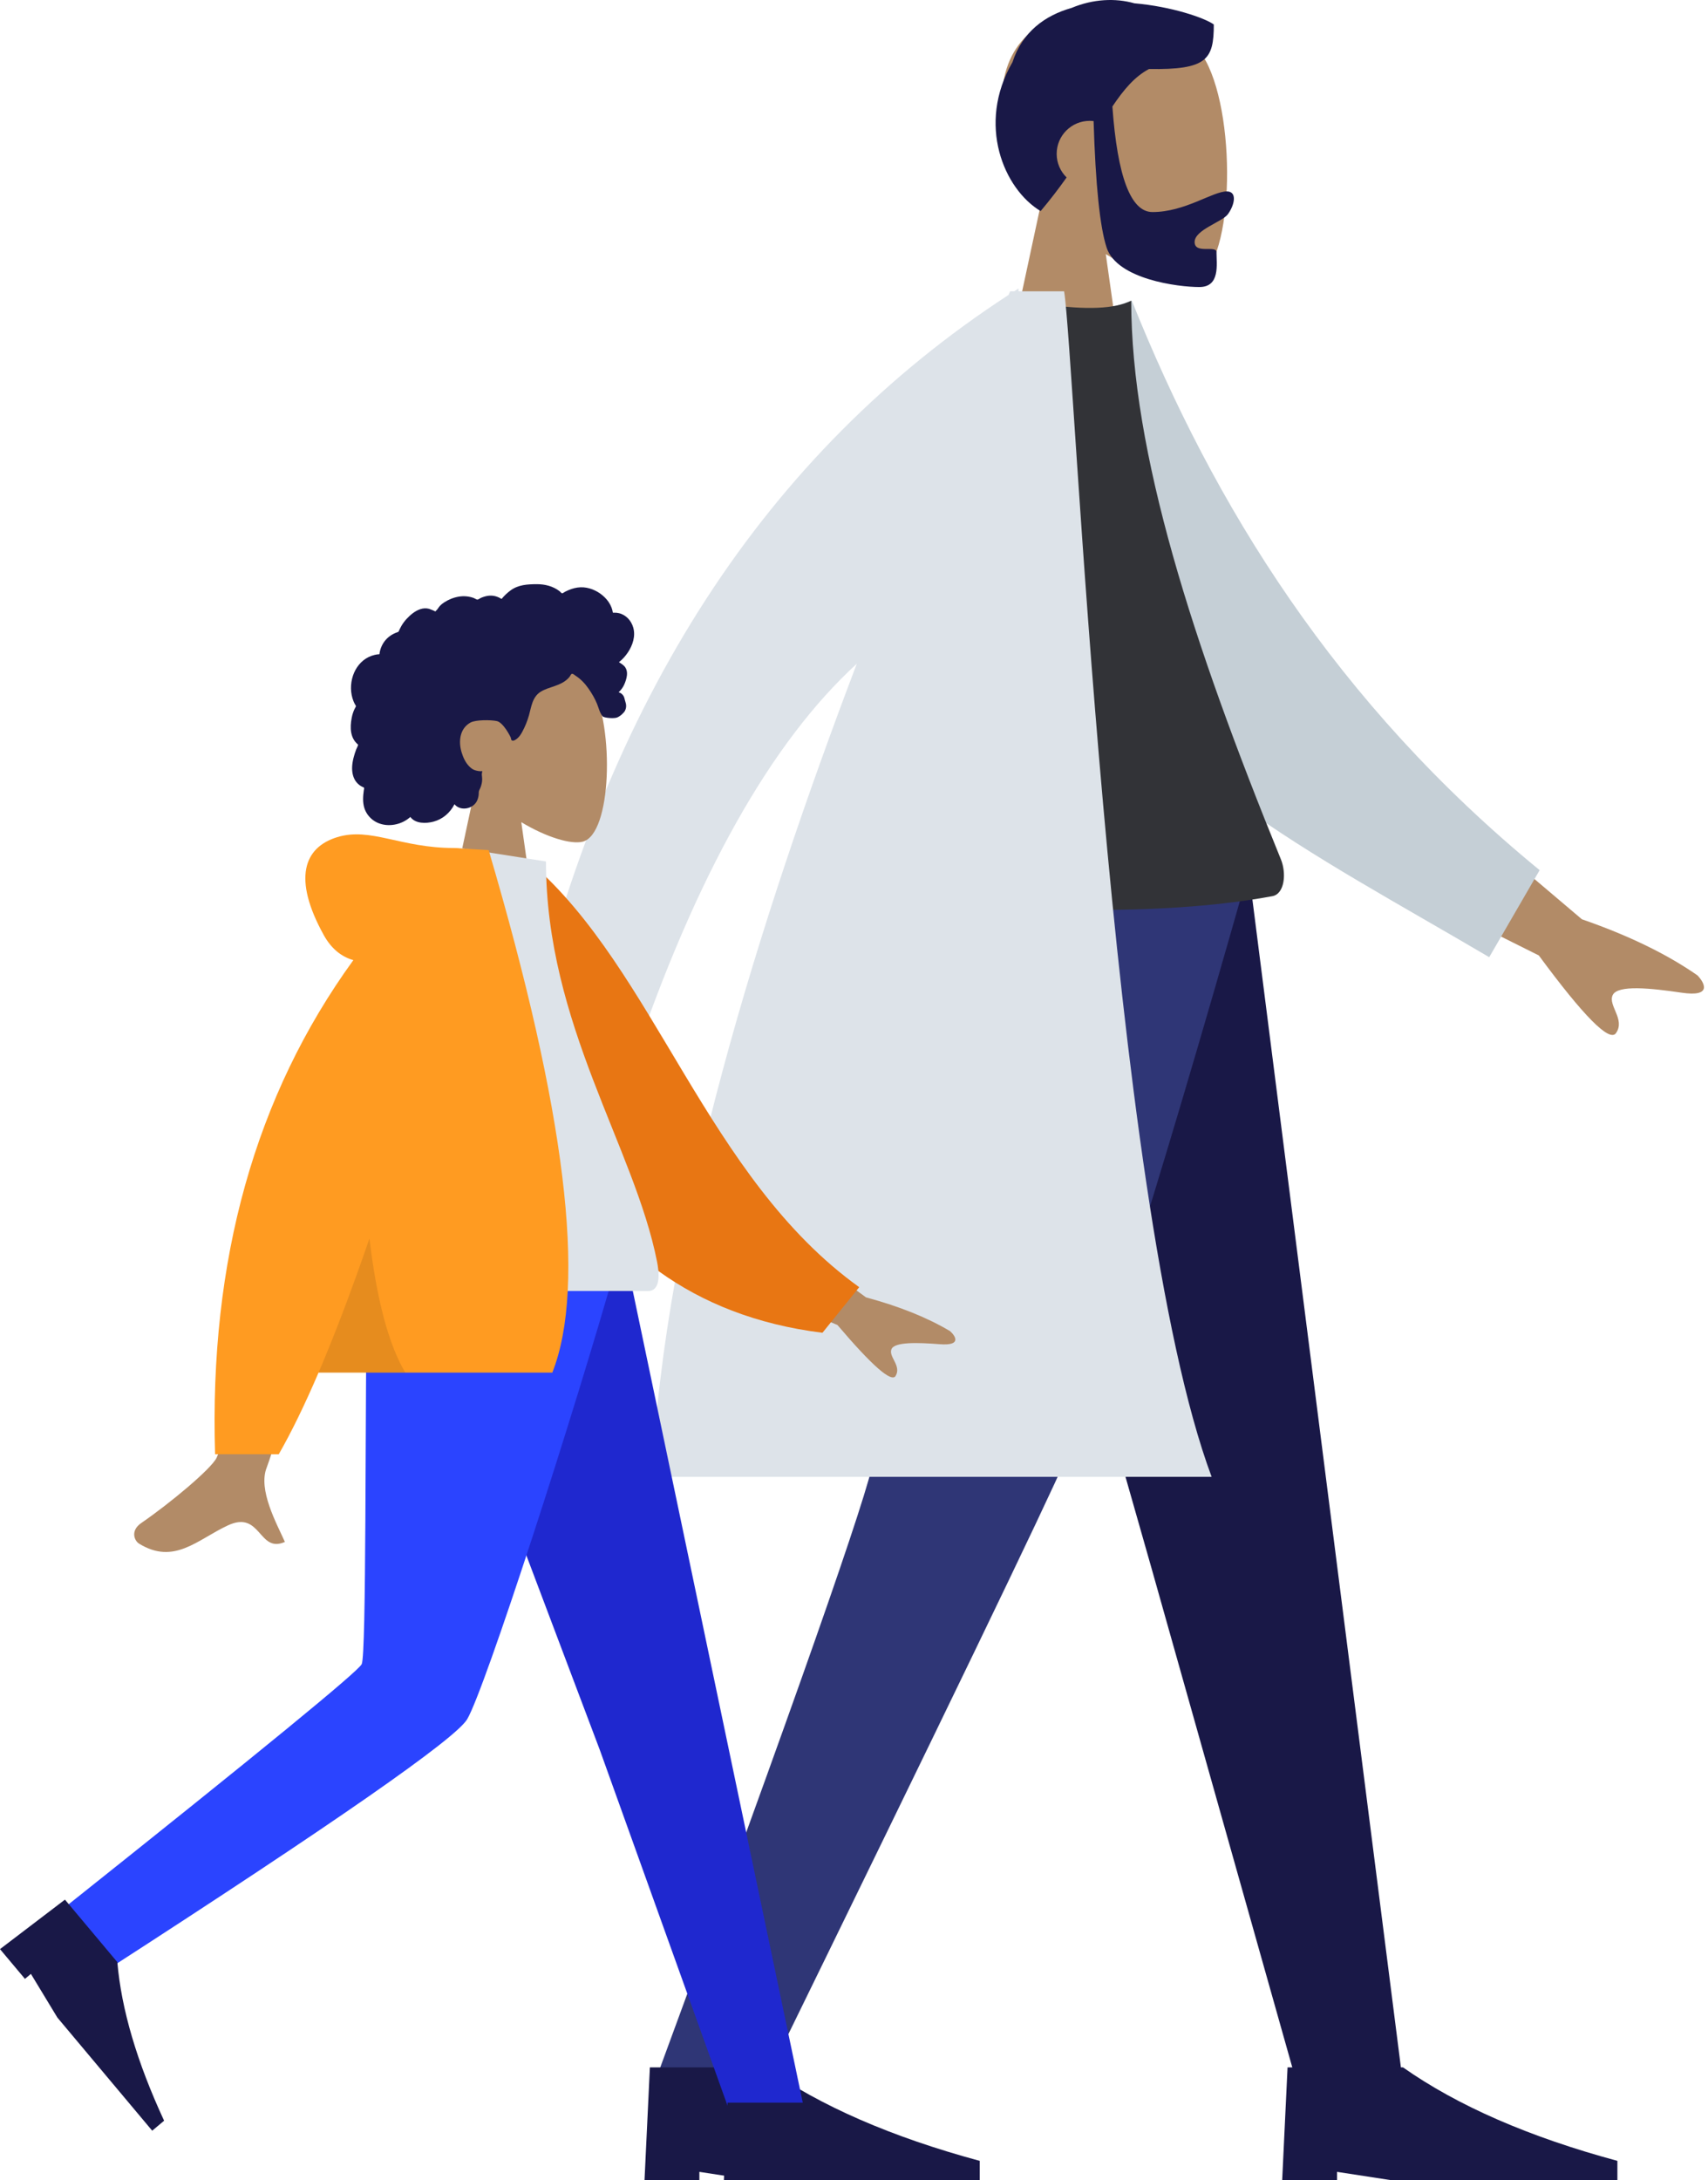 <svg width="192" height="245" viewBox="0 0 192 245" fill="none" xmlns="http://www.w3.org/2000/svg">
<path fill-rule="evenodd" clip-rule="evenodd" d="M117.092 22.537C114.244 19.194 112.317 15.098 112.639 10.509C113.567 -2.716 131.976 0.193 135.557 6.868C139.137 13.542 138.712 30.473 134.084 31.666C132.238 32.142 128.307 30.976 124.305 28.564L126.817 46.334H111.986L117.092 22.537Z" fill="#B28B67"/>
<path fill-rule="evenodd" clip-rule="evenodd" d="M125.046 11.969C125.614 19.877 127.116 23.831 129.552 23.831C133.205 23.831 136.305 21.511 137.909 21.511C139.077 21.511 138.816 22.974 138.042 24.058C137.403 24.953 134.29 25.815 134.29 27.202C134.29 28.589 136.749 27.516 136.749 28.339C136.749 29.699 137.181 32.258 134.82 32.258C132.43 32.258 125.578 31.387 124.403 27.84C123.645 25.55 123.155 20.807 122.933 13.609C122.788 13.591 122.641 13.582 122.491 13.582C120.443 13.582 118.783 15.242 118.783 17.29C118.783 18.33 119.211 19.269 119.9 19.943C119.042 21.154 118.081 22.419 116.979 23.724C112.84 21.241 109.769 13.971 113.815 6.988C114.934 3.567 117.466 1.74 120.456 0.891C122.879 -0.122 125.393 -0.236 127.516 0.371C131.677 0.728 135.393 1.997 136.446 2.751C136.446 6.69 135.683 7.859 129.163 7.756C127.561 8.602 126.329 10.059 125.046 11.969Z" fill="#191847"/>
<path fill-rule="evenodd" clip-rule="evenodd" d="M107.042 97.623L129.446 176.243L145.792 234.189H157.714L140.344 97.623H107.042Z" fill="#191847"/>
<path fill-rule="evenodd" clip-rule="evenodd" d="M101.051 97.623C100.533 138.145 98.766 160.246 98.222 163.928C97.677 167.609 89.451 191.03 73.541 234.189H85.892C106.146 192.785 117.452 169.365 119.811 163.928C122.169 158.491 129.448 136.389 140.411 97.623H101.051Z" fill="#2F3676"/>
<path fill-rule="evenodd" clip-rule="evenodd" d="M72.437 245.313L73.055 232.336H86.032C92.185 236.661 100.219 240.163 110.132 242.841V245.313H86.65L78.617 244.077V245.313H72.437Z" fill="#191847"/>
<path fill-rule="evenodd" clip-rule="evenodd" d="M144.119 245.313L144.737 232.336H157.714C163.867 236.661 171.9 240.163 181.814 242.841V245.313H158.332L150.298 244.077V245.313H144.119Z" fill="#191847"/>
<path fill-rule="evenodd" clip-rule="evenodd" d="M159.172 87.495L177.825 103.31C183.058 105.122 187.388 107.224 190.817 109.616C191.608 110.445 192.52 112.076 189.034 111.561C185.547 111.047 181.857 110.662 181.29 111.824C180.722 112.986 182.744 114.564 181.653 116.109C180.926 117.139 178.035 114.227 172.981 107.373L154.073 97.936L159.172 87.495ZM74.703 80.652L85.648 82.242C73.9 107.732 67.602 121.212 66.753 122.683C64.844 125.993 67.089 131.759 67.967 134.811C63.531 136.092 64.948 129.238 59.339 130.948C54.219 132.508 49.995 136.045 44.924 131.839C44.301 131.322 43.776 129.631 45.757 128.646C50.693 126.192 57.941 121.7 59.068 120.045C60.604 117.788 65.816 104.657 74.703 80.652Z" fill="#B28B67"/>
<path fill-rule="evenodd" clip-rule="evenodd" d="M120.449 36.034L127.231 33.791C136.43 56.773 150.151 79.008 173.074 97.79L167.406 107.57C147.259 95.703 128.188 86.483 120.449 68.675C117.851 62.699 120.237 43.18 120.449 36.034Z" fill="#C5CFD6"/>
<path fill-rule="evenodd" clip-rule="evenodd" d="M97.155 100.713C116.582 102.773 131.874 102.773 143.029 100.713C144.411 100.458 144.629 98.144 143.988 96.573C134.007 72.117 127.163 50.778 127.163 33.791C125.331 34.714 122.126 34.853 117.547 34.206C105.242 51.712 99.585 71.797 97.155 100.713Z" fill="#323337"/>
<path fill-rule="evenodd" clip-rule="evenodd" d="M114.488 32.739H119.617C120.811 39.762 124.577 134.862 136.204 165.972H73.293C74.657 137.473 85.416 103.239 96.315 74.591C86.677 83.41 78.278 98.353 71.116 119.42L59.332 116.395C68.094 78.641 86.108 50.891 113.374 33.146C113.433 33.01 113.492 32.874 113.55 32.739H114.004C114.171 32.632 114.338 32.525 114.506 32.419L114.488 32.739Z" fill="#DDE3E9"/>
<path fill-rule="evenodd" clip-rule="evenodd" d="M53.506 88.138C51.495 85.776 50.134 82.881 50.361 79.637C51.017 70.291 64.016 72.347 66.545 77.064C69.074 81.781 68.773 93.746 65.505 94.589C64.202 94.926 61.425 94.102 58.599 92.397L60.373 104.955H49.9L53.506 88.138Z" fill="#B28B67"/>
<path fill-rule="evenodd" clip-rule="evenodd" d="M71.185 70.525C70.968 69.762 70.385 69.109 69.598 68.915C69.408 68.868 69.211 68.849 69.015 68.857C68.944 68.86 68.925 68.88 68.892 68.831C68.867 68.795 68.867 68.706 68.857 68.662C68.826 68.529 68.786 68.397 68.738 68.269C68.574 67.831 68.297 67.444 67.964 67.118C67.341 66.507 66.499 66.086 65.624 66.009C65.145 65.968 64.669 66.046 64.217 66.201C63.982 66.282 63.755 66.383 63.534 66.494C63.467 66.527 63.251 66.691 63.184 66.68C63.11 66.669 62.962 66.485 62.901 66.439C62.159 65.869 61.242 65.645 60.317 65.651C59.274 65.659 58.269 65.711 57.398 66.348C57.214 66.483 57.038 66.631 56.871 66.786C56.783 66.868 56.698 66.953 56.617 67.041C56.568 67.095 56.52 67.149 56.474 67.205C56.396 67.3 56.408 67.331 56.299 67.265C55.88 67.01 55.395 66.891 54.906 66.951C54.615 66.987 54.333 67.074 54.065 67.189C53.973 67.228 53.762 67.384 53.664 67.386C53.568 67.387 53.359 67.243 53.26 67.206C52.723 67.007 52.144 66.959 51.579 67.05C50.996 67.145 50.424 67.377 49.931 67.699C49.693 67.853 49.486 68.025 49.32 68.255C49.248 68.354 49.183 68.459 49.102 68.551C49.054 68.605 48.959 68.66 48.934 68.728C48.949 68.688 48.297 68.436 48.235 68.42C47.907 68.334 47.573 68.351 47.252 68.457C46.648 68.656 46.129 69.102 45.702 69.559C45.483 69.794 45.291 70.054 45.128 70.331C45.05 70.463 44.979 70.599 44.913 70.739C44.882 70.806 44.861 70.89 44.819 70.951C44.766 71.029 44.729 71.031 44.632 71.065C44.138 71.238 43.687 71.531 43.344 71.928C42.997 72.329 42.772 72.823 42.678 73.343C42.672 73.373 42.669 73.5 42.651 73.517C42.626 73.54 42.527 73.529 42.489 73.534C42.359 73.549 42.23 73.572 42.102 73.602C41.867 73.658 41.638 73.74 41.422 73.847C40.578 74.265 39.974 75.048 39.679 75.93C39.369 76.855 39.374 77.915 39.745 78.823C39.805 78.969 39.876 79.112 39.959 79.246C40.011 79.329 40.027 79.329 39.994 79.416C39.957 79.513 39.889 79.606 39.845 79.701C39.701 80.008 39.6 80.335 39.537 80.668C39.432 81.214 39.381 81.789 39.483 82.34C39.531 82.596 39.615 82.846 39.742 83.073C39.806 83.189 39.882 83.3 39.968 83.401C40.012 83.454 40.059 83.505 40.109 83.553C40.137 83.581 40.174 83.605 40.198 83.636C40.256 83.711 40.269 83.65 40.239 83.76C40.196 83.915 40.1 84.067 40.042 84.218C39.981 84.373 39.927 84.53 39.877 84.689C39.776 85.01 39.69 85.337 39.637 85.67C39.534 86.309 39.552 86.99 39.854 87.576C39.983 87.827 40.169 88.047 40.393 88.219C40.503 88.302 40.622 88.374 40.747 88.434C40.812 88.464 40.894 88.477 40.923 88.54C40.954 88.606 40.907 88.739 40.897 88.814C40.804 89.464 40.757 90.146 40.95 90.783C41.128 91.37 41.52 91.888 42.028 92.231C43.014 92.896 44.343 92.858 45.379 92.326C45.649 92.187 45.902 92.014 46.127 91.811C46.701 92.584 47.882 92.56 48.721 92.34C49.766 92.065 50.605 91.338 51.088 90.382C51.748 91.187 53.135 90.926 53.593 90.053C53.705 89.839 53.772 89.604 53.804 89.365C53.822 89.24 53.811 89.114 53.824 88.989C53.84 88.831 53.946 88.677 54.007 88.524C54.125 88.225 54.198 87.917 54.202 87.596C54.203 87.428 54.182 87.264 54.166 87.097C54.152 86.947 54.193 86.808 54.217 86.659C53.949 86.704 53.622 86.631 53.37 86.554C53.122 86.477 52.89 86.276 52.715 86.093C52.309 85.666 52.061 85.108 51.891 84.551C51.519 83.331 51.671 81.866 52.898 81.196C53.47 80.884 55.182 80.885 55.863 81.039C56.578 81.201 57.39 82.782 57.43 82.931C57.455 83.022 57.442 83.136 57.526 83.198C57.712 83.332 58.018 83.099 58.155 82.983C58.391 82.784 58.559 82.519 58.705 82.251C59.023 81.665 59.279 81.038 59.46 80.397C59.599 79.904 59.689 79.394 59.871 78.913C60.053 78.434 60.339 78.007 60.783 77.735C61.267 77.44 61.822 77.285 62.353 77.099C62.879 76.915 63.397 76.691 63.805 76.301C63.895 76.215 63.982 76.124 64.054 76.023C64.111 75.943 64.167 75.791 64.254 75.74C64.389 75.662 64.586 75.866 64.703 75.94C65.279 76.307 65.76 76.817 66.148 77.375C66.533 77.93 66.85 78.464 67.107 79.084C67.298 79.544 67.417 80.132 67.752 80.509C67.902 80.677 69.015 80.779 69.375 80.632C69.736 80.485 70.14 80.104 70.261 79.865C70.385 79.62 70.414 79.352 70.361 79.084C70.33 78.927 70.266 78.779 70.232 78.625C70.203 78.495 70.176 78.372 70.113 78.253C69.993 78.027 69.788 77.865 69.541 77.797C69.798 77.56 70.011 77.277 70.158 76.96C70.311 76.631 70.441 76.23 70.478 75.869C70.508 75.575 70.462 75.271 70.301 75.019C70.133 74.754 69.834 74.582 69.576 74.417C69.97 74.108 70.308 73.733 70.585 73.317C71.125 72.508 71.459 71.489 71.185 70.525Z" fill="#191847"/>
<path fill-rule="evenodd" clip-rule="evenodd" d="M46.442 141.094L67.424 196.656L82.13 237.608H90.516L70.3 141.094L46.442 141.094Z" fill="#1F28CF"/>
<path fill-rule="evenodd" clip-rule="evenodd" d="M41.257 141.094C41.028 160.159 41.193 185.826 40.662 187.014C40.308 187.806 29.289 196.833 7.605 214.094L11.927 221.45C37.671 204.835 51.2 195.421 52.517 193.208C54.491 189.887 64.409 159.333 69.57 141.094H41.257Z" fill="#2B44FF"/>
<path fill-rule="evenodd" clip-rule="evenodd" d="M0 219.045L7.301 213.483L13.191 220.509C13.644 225.805 15.396 231.745 18.447 238.328L17.11 239.451L6.451 226.739L3.474 221.828L2.805 222.39L0 219.045Z" fill="#191847"/>
<path fill-rule="evenodd" clip-rule="evenodd" d="M81.352 245.469L81.788 236.298H90.952C95.297 239.355 100.97 241.83 107.97 243.722V245.469H91.388L85.715 244.595V245.469H81.352Z" fill="#191847"/>
<path fill-rule="evenodd" clip-rule="evenodd" d="M83.429 135.57L97.348 145.8C101.124 146.819 104.278 148.088 106.811 149.605C107.409 150.151 108.132 151.256 105.651 151.065C103.169 150.874 100.551 150.784 100.208 151.632C99.866 152.479 101.368 153.492 100.675 154.634C100.214 155.396 98.034 153.486 94.136 148.903L80.352 143.183L83.429 135.57ZM29.985 135.923L39.104 135.959C33.474 154.15 30.434 163.802 29.985 164.915C28.976 167.419 31.112 171.233 32.026 173.283C29.05 174.616 29.367 169.68 25.613 171.428C22.186 173.023 19.579 175.914 15.62 173.47C15.134 173.169 14.6 172.037 15.889 171.153C19.1 168.95 23.727 165.094 24.352 163.824C25.204 162.093 27.082 152.793 29.985 135.923Z" fill="#B28B67"/>
<path fill-rule="evenodd" clip-rule="evenodd" d="M55.9 97.629L59.673 96.981C73.674 109.085 79.424 132.337 96.585 144.655L92.454 149.779C62.683 146.09 55.304 117.728 55.9 97.629Z" fill="#E87613"/>
<path fill-rule="evenodd" clip-rule="evenodd" d="M39.451 145.086C54.581 145.086 65.71 145.086 72.838 145.086C74.364 145.086 74.077 142.881 73.856 141.768C71.311 128.929 61.375 115.088 61.375 96.812L51.745 95.3C43.779 108.121 41.024 123.907 39.451 145.086Z" fill="#DDE3E9"/>
<path fill-rule="evenodd" clip-rule="evenodd" d="M39.719 107.903C38.321 107.501 37.213 106.562 36.396 105.088C32.877 98.731 34.148 95.232 37.909 94.081C41.671 92.931 45.026 95.3 51.019 95.3C51.345 95.3 51.644 95.321 51.915 95.362L54.93 95.534C63.58 124.872 65.965 144.447 62.087 154.257H35.808C34.251 157.89 32.761 160.947 31.338 163.428H24.178C23.504 141.621 28.685 123.113 39.719 107.903Z" fill="#FF9B21"/>
<path fill-rule="evenodd" clip-rule="evenodd" d="M41.53 139.189C42.357 146.109 43.7 151.132 45.56 154.257H35.808C37.624 150.018 39.532 144.996 41.53 139.189H41.53Z" fill="black" fill-opacity="0.1"/>
</svg>
